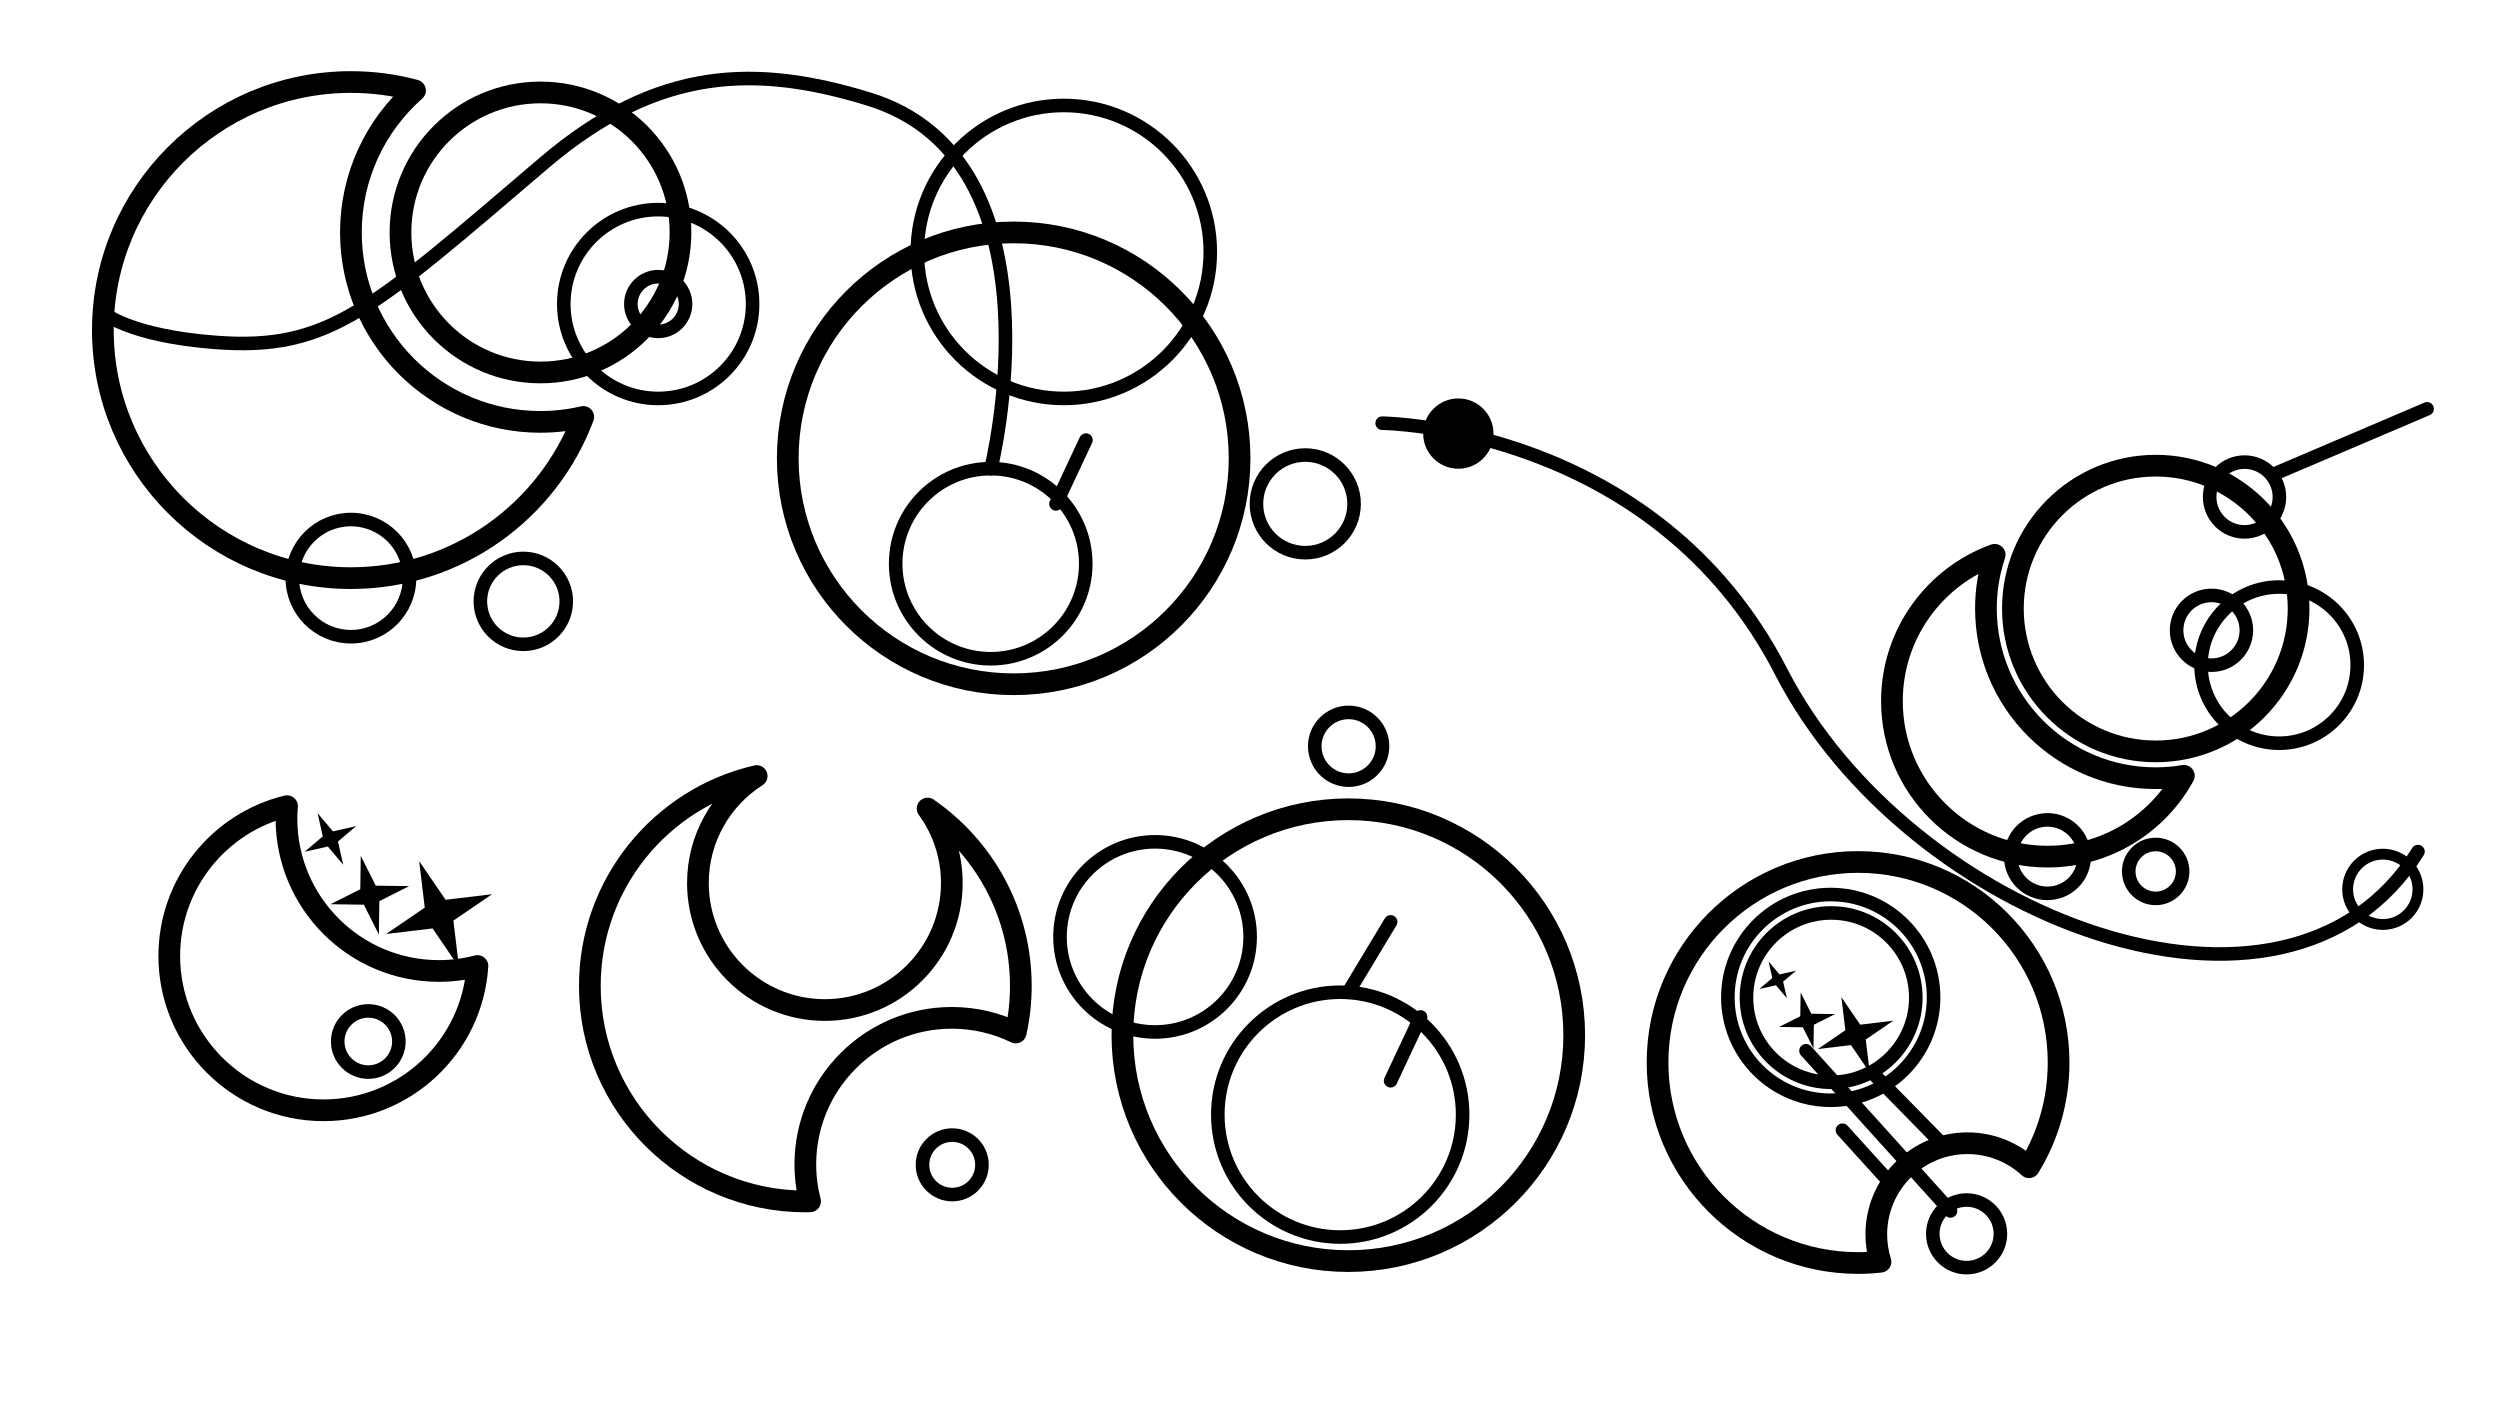 <?xml version="1.0" encoding="UTF-8" standalone="no"?>
<!DOCTYPE svg PUBLIC "-//W3C//DTD SVG 1.1//EN" "http://www.w3.org/Graphics/SVG/1.1/DTD/svg11.dtd">
<svg width="100%" height="100%" viewBox="0 0 1920 1080" version="1.1" xmlns="http://www.w3.org/2000/svg" xmlns:xlink="http://www.w3.org/1999/xlink" xml:space="preserve" xmlns:serif="http://www.serif.com/" style="fill-rule:evenodd;clip-rule:evenodd;stroke-linecap:round;stroke-linejoin:round;stroke-miterlimit:1.5;">
    <g id="eat">
        <path d="M447.948,320.201C420.91,392.492 351.173,444 269.5,444C164.36,444 79,358.64 79,253.5C79,148.36 164.36,63 269.5,63C286.533,63 303.046,65.24 318.742,69.473C288.539,96.12 269.5,135.104 269.5,178.5C269.5,258.804 334.696,324 415,324C426.331,324 437.361,322.702 447.948,320.201Z" style="fill:none;stroke:black;stroke-width:16.67px;"/>
        <circle cx="269.5" cy="444" r="45" style="fill:none;stroke:black;stroke-width:10.42px;"/>
        <g transform="matrix(0.733,0,0,0.733,204.367,136.4)">
            <circle cx="269.5" cy="444" r="45" style="fill:none;stroke:black;stroke-width:14.2px;"/>
        </g>
    </g>
    <g id="the">
        <g transform="matrix(0.739,0,0,0.739,23.789,51.051)">
            <circle cx="529.5" cy="172.5" r="145.5" style="fill:none;stroke:black;stroke-width:22.56px;"/>
        </g>
        <g transform="matrix(1,0,0,1,17.5,-25.5)">
            <circle cx="488" cy="259" r="72.5" style="fill:none;stroke:black;stroke-width:10.42px;"/>
        </g>
        <g transform="matrix(1,0,0,1,4,1)">
            <circle cx="501.5" cy="232.5" r="21" style="fill:none;stroke:black;stroke-width:10.42px;"/>
        </g>
    </g>
    <g id="path">
        <g transform="matrix(1,0,0,1,-48,-83.5)">
            <circle cx="826.5" cy="435.5" r="173.5" style="fill:none;stroke:black;stroke-width:16.67px;"/>
        </g>
        <g transform="matrix(1.678,0,0,1.678,-646.138,-321.333)">
            <circle cx="838.5" cy="449.5" r="43.5" style="fill:none;stroke:black;stroke-width:6.21px;"/>
        </g>
        <g transform="matrix(0.862,0,0,0.862,279.655,-0.5)">
            <circle cx="838.5" cy="449.5" r="43.5" style="fill:none;stroke:black;stroke-width:12.08px;"/>
        </g>
        <path d="M811,387L834,338" style="fill:none;stroke:black;stroke-width:10.42px;"/>
        <path d="M761,360C761,360 820.098,122.83 667,76C582,50 506,50 418,125C285.254,238.135 252.759,269.475 166,263C99,258 79,240 79,240" style="fill:none;stroke:black;stroke-width:10.42px;"/>
        <g transform="matrix(1,0,0,1,-5.5,15)">
            <circle cx="822.5" cy="178.5" r="112.5" style="fill:none;stroke:black;stroke-width:10.42px;"/>
        </g>
    </g>
    <g transform="matrix(0.598,0,0,0.598,534.328,304.333)">
        <circle cx="838.5" cy="449.5" r="43.5" style="fill:none;stroke:black;stroke-width:17.43px;"/>
    </g>
    <path d="M1061.5,325C1061.5,325 1271,327 1368,516C1465,705 1756,817 1857,654" style="fill:none;stroke:black;stroke-width:10.42px;stroke-miterlimit:5;"/>
    <g transform="matrix(1,0,0,1,561,-315)">
        <circle cx="559" cy="648" r="27"/>
    </g>
    <g transform="matrix(1,0,0,1,1271,35)">
        <circle cx="559" cy="648" r="27" style="fill:none;stroke:black;stroke-width:8.33px;stroke-linejoin:miter;stroke-miterlimit:5;"/>
    </g>
    <g id="or" transform="matrix(1,0,0,1,-81,-147.297)">
        <path d="M301.423,766.428C301.131,769.586 301,772.778 301,776C301,840.574 353.426,893 418,893C428.254,893 438.202,891.678 447.674,889.186C443.745,951.014 392.285,1000 329.474,1000C264.086,1000 211,946.914 211,881.526C211,825.803 249.554,779.013 301.423,766.428Z" style="fill:none;stroke:black;stroke-width:16.67px;stroke-miterlimit:5;"/>
        <g transform="matrix(0.81,0,0,0.81,79.543,176.052)">
            <circle cx="351" cy="952" r="29" style="fill:none;stroke:black;stroke-width:12.85px;stroke-linejoin:miter;stroke-miterlimit:5;"/>
        </g>
        <g transform="matrix(-0.861,-0.391,0.391,-0.861,1477.72,2113.48)">
            <path d="M1540.43,721.428L1572.93,741.147L1605.43,721.428L1585.72,753.928L1605.43,786.428L1572.93,766.71L1540.43,786.428L1560.15,753.928L1540.43,721.428Z"/>
        </g>
        <g transform="matrix(-0.572,-0.358,0.358,-0.572,994.831,1829.14)">
            <path d="M1540.43,721.428L1572.93,741.147L1605.43,721.428L1585.72,753.928L1605.43,786.428L1572.93,766.71L1540.43,786.428L1560.15,753.928L1540.43,721.428Z"/>
        </g>
        <g transform="matrix(-0.456,-0.153,0.153,-0.456,936.639,1376.05)">
            <path d="M1540.43,721.428L1572.93,741.147L1605.43,721.428L1585.72,753.928L1605.43,786.428L1572.93,766.71L1540.43,786.428L1560.15,753.928L1540.43,721.428Z"/>
        </g>
    </g>
    <g id="the1" serif:id="the">
        <g transform="matrix(1,0,0,1,-81,-147.297)">
            <path d="M662.13,743.297C634.996,760.597 617,790.964 617,825.5C617,879.312 660.688,923 714.5,923C768.312,923 812,879.312 812,825.5C812,804.121 805.104,784.339 793.394,768.269C836.65,798.116 865,848.023 865,904.5C865,916.785 863.658,928.76 861.074,940.264C846.243,933.046 829.59,929 812,929C749.91,929 699.5,979.41 699.5,1041.5C699.5,1051.31 700.758,1060.83 703.131,1069.91L699.5,1070C608.158,1070 534,995.842 534,904.5C534,826.01 588.758,760.208 662.13,743.297Z" style="fill:none;stroke:black;stroke-width:16.67px;stroke-miterlimit:5;"/>
        </g>
        <g transform="matrix(0.203,0,0,0.203,559.263,679.304)">
            <circle cx="847.5" cy="1060.5" r="112.5" style="fill:none;stroke:black;stroke-width:51.41px;stroke-miterlimit:5;"/>
        </g>
    </g>
    <g id="path1" serif:id="path">
        <g transform="matrix(1,0,0,1,209,359.517)">
            <circle cx="826.5" cy="435.5" r="173.5" style="fill:none;stroke:black;stroke-width:16.67px;"/>
        </g>
        <g transform="matrix(2.161,0,0,2.161,-782.714,-115.333)">
            <circle cx="838.5" cy="449.5" r="43.5" style="fill:none;stroke:black;stroke-width:4.82px;"/>
        </g>
        <g transform="matrix(1,0,0,1,257,443.017)">
            <path d="M811,387L834,338" style="fill:none;stroke:black;stroke-width:10.42px;"/>
        </g>
        <path d="M1035.5,762L1068,708" style="fill:none;stroke:black;stroke-width:10.42px;stroke-miterlimit:5;"/>
        <g transform="matrix(0.649,0,0,0.649,353.289,603.691)">
            <circle cx="822.5" cy="178.5" r="112.5" style="fill:none;stroke:black;stroke-width:16.05px;"/>
        </g>
    </g>
    <g id="will">
        <path d="M1444.22,969.015C1438.57,969.676 1432.82,970 1427,970C1342.01,970 1273,900.995 1273,816C1273,731.005 1342.01,662 1427,662C1512,662 1581,731.005 1581,816C1581,845.476 1572.7,873.029 1558.31,896.431C1545.85,884.988 1529.24,878 1511,878C1472.37,878 1441,909.366 1441,948C1441,955.321 1442.13,962.381 1444.22,969.015Z" style="fill:none;stroke:black;stroke-width:16.67px;stroke-miterlimit:5;"/>
        <g transform="matrix(0.371,0,0,0.371,949.771,586.971)">
            <circle cx="1511" cy="972" r="70" style="fill:none;stroke:black;stroke-width:28.04px;stroke-miterlimit:5;"/>
        </g>
        <path d="M1491,878L1441,827" style="fill:none;stroke:black;stroke-width:10.42px;stroke-miterlimit:5;"/>
        <path d="M1454,911L1415,868" style="fill:none;stroke:black;stroke-width:10.42px;stroke-miterlimit:5;"/>
        <path d="M1498,930L1387,807" style="fill:none;stroke:black;stroke-width:10.42px;stroke-miterlimit:5;"/>
        <g transform="matrix(1,0,0,1,-49,-15)">
            <circle cx="1455" cy="781" r="79" style="fill:none;stroke:black;stroke-width:10.42px;stroke-miterlimit:5;"/>
        </g>
        <g transform="matrix(0.823,0,0,0.823,208.848,123.405)">
            <circle cx="1455" cy="781" r="79" style="fill:none;stroke:black;stroke-width:12.66px;stroke-miterlimit:5;"/>
        </g>
        <g transform="matrix(-0.613,-0.278,0.278,-0.613,2179.69,1694.21)">
            <path d="M1540.43,721.428L1572.93,741.147L1605.43,721.428L1585.72,753.928L1605.43,786.428L1572.93,766.71L1540.43,786.428L1560.15,753.928L1540.43,721.428Z"/>
        </g>
        <g transform="matrix(-0.407,-0.255,0.255,-0.407,1835.76,1491.7)">
            <path d="M1540.43,721.428L1572.93,741.147L1605.43,721.428L1585.72,753.928L1605.43,786.428L1572.93,766.71L1540.43,786.428L1560.15,753.928L1540.43,721.428Z"/>
        </g>
        <g transform="matrix(-0.325,-0.109,0.109,-0.325,1794.31,1168.99)">
            <path d="M1540.43,721.428L1572.93,741.147L1605.43,721.428L1585.72,753.928L1605.43,786.428L1572.93,766.71L1540.43,786.428L1560.15,753.928L1540.43,721.428Z"/>
        </g>
    </g>
    <g id="eat1" serif:id="eat">
        <g transform="matrix(0.627,0,0,0.627,1403.47,379.501)">
            <path d="M204.85,74.289C197.885,94.956 194.144,117.079 194.144,140.069C194.144,254.787 287.281,347.924 402,347.924C413.782,347.924 425.336,346.942 436.573,345.003C404.187,403.994 341.479,444 269.5,444C164.36,444 79,358.64 79,253.5C79,171.049 131.494,100.763 204.85,74.289Z" style="fill:none;stroke:black;stroke-width:26.58px;"/>
        </g>
        <g transform="matrix(0.627,0,0,0.627,1403.47,379.501)">
            <circle cx="269.5" cy="444" r="45" style="fill:none;stroke:black;stroke-width:16.61px;"/>
        </g>
        <g transform="matrix(0.46,0,0,0.46,1531.6,465.02)">
            <circle cx="269.5" cy="444" r="45" style="fill:none;stroke:black;stroke-width:22.66px;"/>
        </g>
    </g>
    <g transform="matrix(0.754,0,0,0.754,1256.37,337.288)">
        <circle cx="529.5" cy="172.5" r="145.5" style="fill:none;stroke:black;stroke-width:22.11px;"/>
    </g>
    <g transform="matrix(0.882,0,0,0.882,198.941,53.059)">
        <circle cx="1759" cy="519" r="68" style="fill:none;stroke:black;stroke-width:11.81px;stroke-miterlimit:5;"/>
    </g>
    <g transform="matrix(0.394,0,0,0.394,1005.36,279.59)">
        <circle cx="1759" cy="519" r="68" style="fill:none;stroke:black;stroke-width:26.42px;stroke-miterlimit:5;"/>
    </g>
    <g transform="matrix(0.394,0,0,0.394,1030.75,177.204)">
        <circle cx="1759" cy="519" r="68" style="fill:none;stroke:black;stroke-width:26.42px;stroke-miterlimit:5;"/>
    </g>
    <path d="M1744.88,364.761L1864,314" style="fill:none;stroke:black;stroke-width:10.42px;stroke-miterlimit:5;"/>
</svg>
